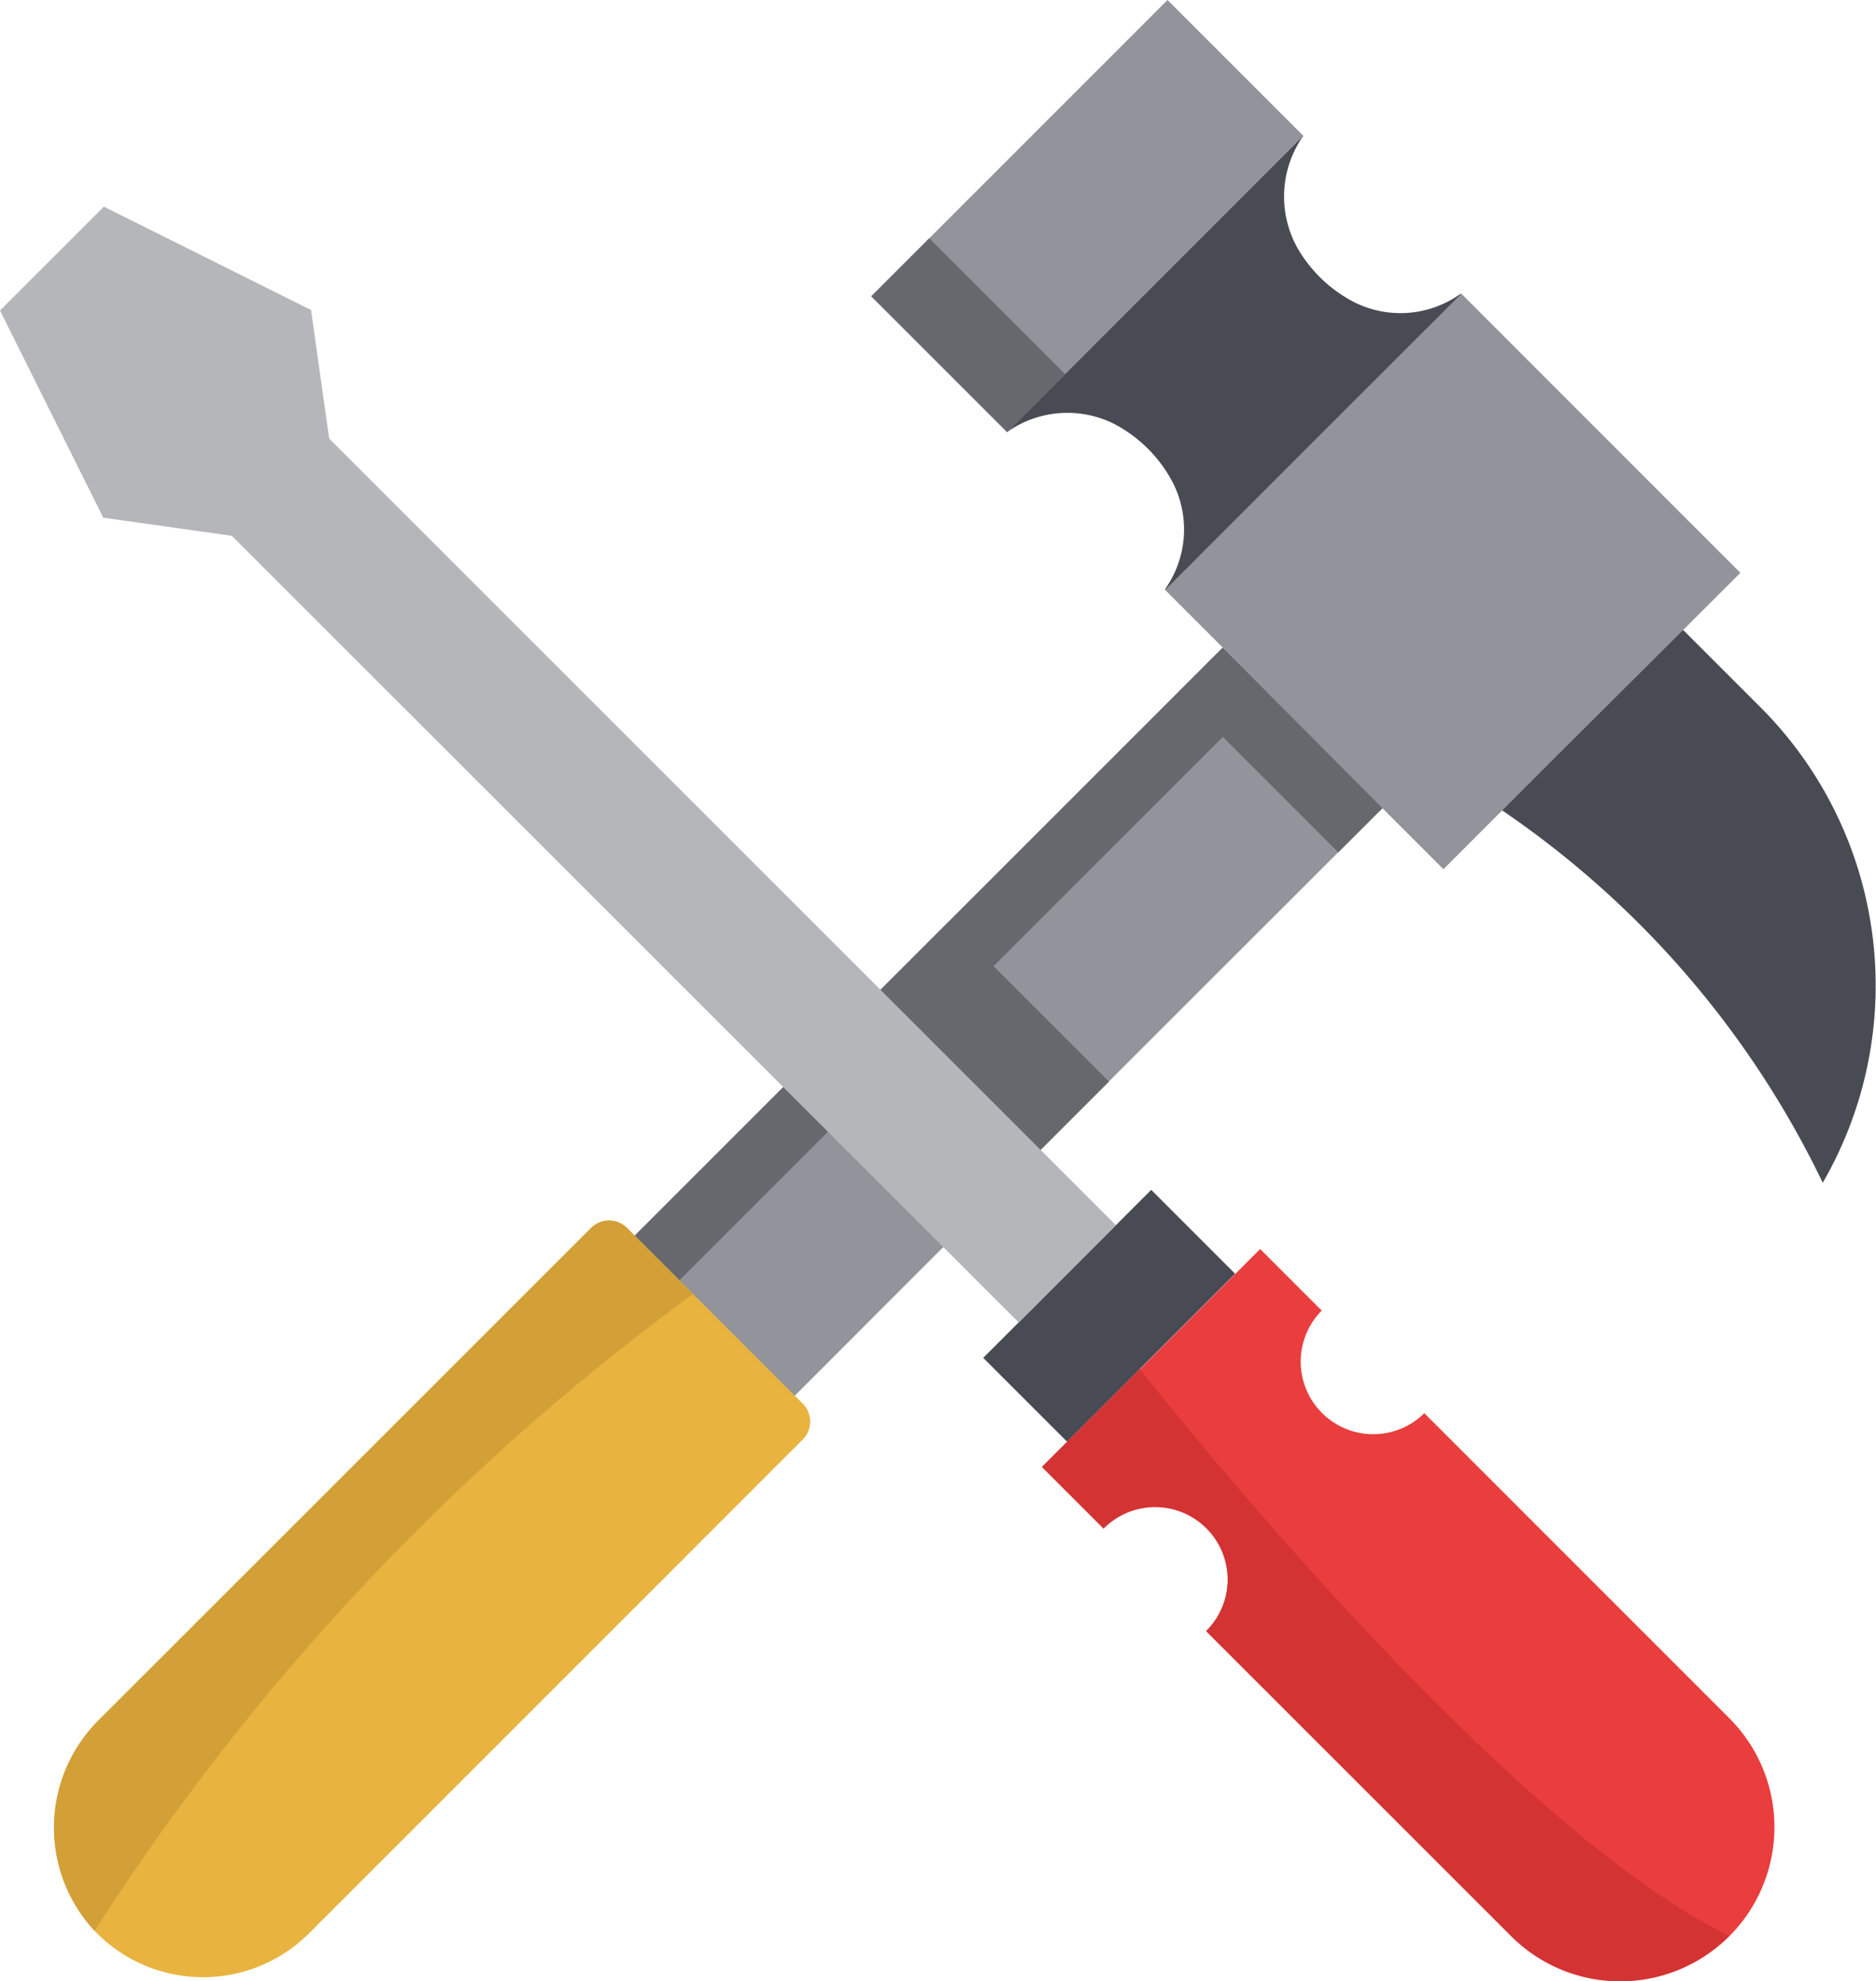 <svg xmlns="http://www.w3.org/2000/svg" width="28.775" height="30.387" viewBox="0 0 28.775 30.387">
  <g id="Group_695" data-name="Group 695" transform="translate(0)">
    <g id="Group_693" data-name="Group 693" transform="translate(0.829)">
      <path id="Path_220" data-name="Path 220" d="M163.85,178.88l-3.48-.061,1.024-2.395h0l.714-.714h0L165,172.818l5.39-5.39.022-.021.685.685,1.77,1.77-.683.683h0l-2.026,2.025-.314.314-2.389,2.389-1.645,1.645-1.959,1.96Z" transform="translate(-152.487 -157.472)" fill="#92949b"/>
      <path id="Path_221" data-name="Path 221" d="M28.16,326.3a2.324,2.324,0,0,1,.069-3.237l.895-.894,1.186-1.186,5.465-5.464a.39.39,0,0,1,.552,0l.119.119.894.894,1.562,1.562.119.119a.389.389,0,0,1,0,.552l-7.575,7.576A2.3,2.3,0,0,1,28.16,326.3Z" transform="translate(-27.538 -296.683)" fill="#e8b33f"/>
      <path id="Path_222" data-name="Path 222" d="M177.631,176.424h0l.714-.714h0l2.891-2.891,5.39-5.39.022-.021.685.685-.683.683h0l-2.026,2.025-.314.314-2.389,2.389-1.645,1.645-1.959,1.96h0Z" transform="translate(-168.723 -157.472)" fill="#66686d"/>
      <path id="Path_223" data-name="Path 223" d="M404.542,163.968a6.039,6.039,0,0,1,.991,7.329,14.494,14.494,0,0,0-4.914-5.709l-.078-2.613,2.851-.157h0Z" transform="translate(-378.404 -153.155)" fill="#484b54"/>
      <path id="Path_224" data-name="Path 224" d="M28.16,326.3a2.324,2.324,0,0,1,.069-3.237l.895-.894,1.186-1.186,5.465-5.464a.39.39,0,0,1,.552,0l.119.119h0l.893.894A36.452,36.452,0,0,0,28.16,326.3Z" transform="translate(-27.538 -296.683)" fill="#d39f37"/>
      <path id="Path_225" data-name="Path 225" d="M280.824,37.539l-1.246,3.454-3.3,1.09h0a1.586,1.586,0,0,0,.139-1.616,2.123,2.123,0,0,0-.93-.936,1.6,1.6,0,0,0-1.627.134h0l.716-3.362,3.828-1.182h0a1.62,1.62,0,0,0-.094,1.711,2.128,2.128,0,0,0,.895.85,1.584,1.584,0,0,0,1.618-.143Z" transform="translate(-259.243 -33.037)" fill="#484b54"/>
      <path id="Path_226" data-name="Path 226" d="M240.826,6.629l-2.084-2.084L243.286,0l2.084,2.084S240.912,6.545,240.826,6.629Z" transform="translate(-226.207)" fill="#92949b"/>
      <g id="Group_688" data-name="Group 688" transform="translate(12.513 3.655)">
        <path id="Path_227" data-name="Path 227" d="M241.661,63.716l-.784.784s-.033.036-.051.051l-2.084-2.084.89-.89,2.084,2.084C241.7,63.68,241.661,63.716,241.661,63.716Z" transform="translate(-238.72 -61.577)" fill="#66686d"/>
        <path id="Path_228" data-name="Path 228" d="M320.516,170.545l-2.455-2.455h0l.662-.662.022-.021,2.456,2.455Z" transform="translate(-313.331 -161.126)" fill="#66686d"/>
        <path id="Path_229" data-name="Path 229" d="M240.838,241.83l-2.455-2.456,1.212-1.212,2.456,2.455Z" transform="translate(-238.383 -227.682)" fill="#66686d"/>
      </g>
      <path id="Path_230" data-name="Path 230" d="M323.436,80.15l-.878.876-1.9,1.893-.877.877-.9.9-.939-.939h0L315.5,81.3h0l-.888-.888c.081-.084,4.461-4.463,4.544-4.544Z" transform="translate(-297.57 -71.363)" fill="#92949b"/>
    </g>
    <g id="Group_692" data-name="Group 692" transform="translate(0 3.17)">
      <path id="Path_231" data-name="Path 231" d="M270.252,307.508l1.287,1.287-2.577,2.577-1.287-1.287.542-.542,1.493-1.493Z" transform="translate(-252.594 -292.427)" fill="#484b54"/>
      <path id="Path_232" data-name="Path 232" d="M294.129,331.6a2.365,2.365,0,0,1-4.038,1.672l-4.678-4.677a1.113,1.113,0,1,0-1.574-1.574l-.944-.944.384-.384,1.116-1.115,1.462-1.462.384-.384.944.944a1.113,1.113,0,0,0,1.574,1.574l4.677,4.678A2.359,2.359,0,0,1,294.129,331.6Z" transform="translate(-266.912 -306.743)" fill="#ea3d3d"/>
      <path id="Path_233" data-name="Path 233" d="M15.167,53.407l3.178,1.585.278,1.972L30.69,69.03,29.2,70.523,17.13,58.456l-1.972-.278L13.574,55Z" transform="translate(-13.574 -53.407)" fill="#b5b6ba"/>
      <path id="Path_234" data-name="Path 234" d="M293.436,362.53a2.365,2.365,0,0,1-3.345,0l-4.678-4.677a1.113,1.113,0,1,0-1.574-1.574l-.944-.944.384-.384,1.116-1.115C284.47,353.93,289.846,360.784,293.436,362.53Z" transform="translate(-266.912 -336.006)" fill="#d33333"/>
    </g>
  </g>
</svg>
